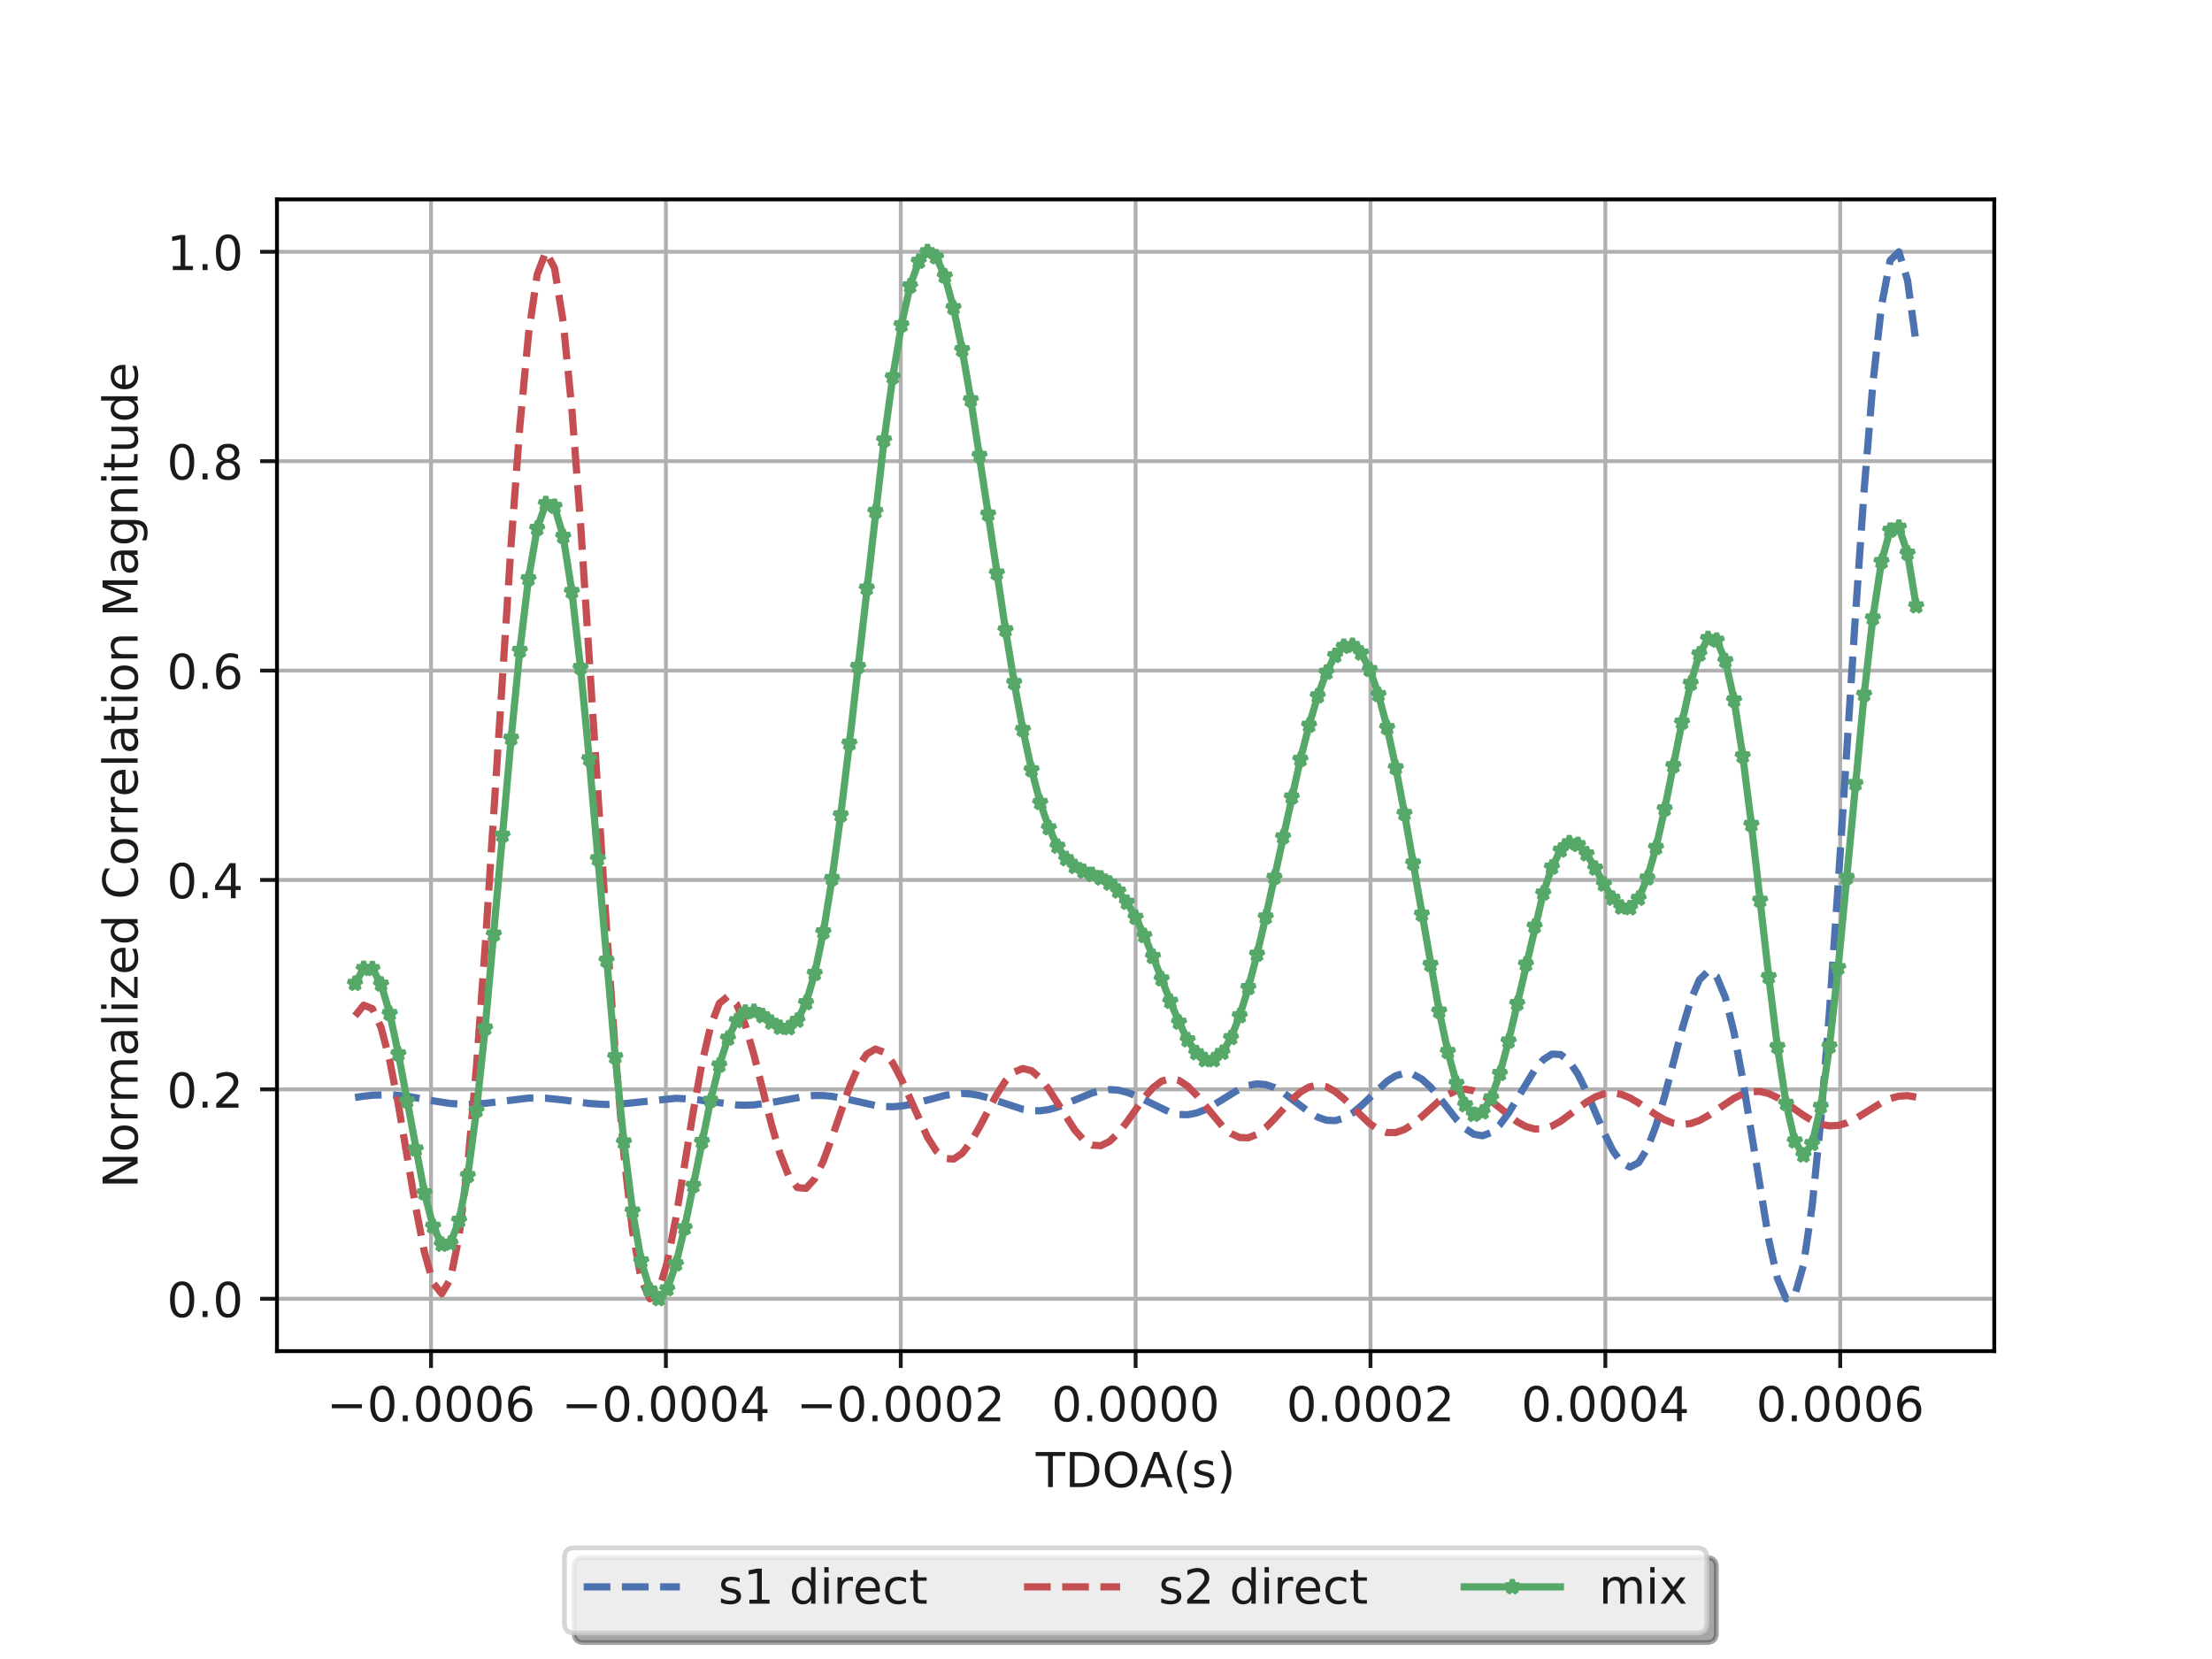 <?xml version="1.0" encoding="utf-8" standalone="no"?>
<!DOCTYPE svg PUBLIC "-//W3C//DTD SVG 1.1//EN"
  "http://www.w3.org/Graphics/SVG/1.1/DTD/svg11.dtd">
<!-- Created with matplotlib (http://matplotlib.org/) -->
<svg height="345pt" version="1.1" viewBox="0 0 460 345" width="460pt" xmlns="http://www.w3.org/2000/svg" xmlns:xlink="http://www.w3.org/1999/xlink">
 <defs>
  <style type="text/css">
*{stroke-linecap:butt;stroke-linejoin:round;}
  </style>
 </defs>
 <g id="figure_1">
  <g id="patch_1">
   <path d="M 0 345.6 
L 460.8 345.6 
L 460.8 0 
L 0 0 
z
" style="fill:#ffffff;"/>
  </g>
  <g id="axes_1">
   <g id="patch_2">
    <path d="M 57.6 280.973 
L 414.72 280.973 
L 414.72 41.472 
L 57.6 41.472 
z
" style="fill:#ffffff;"/>
   </g>
   <g id="matplotlib.axis_1">
    <g id="xtick_1">
     <g id="line2d_1">
      <path clip-path="url(#p71b203e629)" d="M 89.634 280.973 
L 89.634 41.472 
" style="fill:none;stroke:#b0b0b0;stroke-linecap:square;stroke-width:0.8;"/>
     </g>
     <g id="line2d_2">
      <defs>
       <path d="M 0 0 
L 0 3.5 
" id="m9744e42f35" style="stroke:#1a1a1a;stroke-width:0.8;"/>
      </defs>
      <g>
       <use style="fill:#1a1a1a;stroke:#1a1a1a;stroke-width:0.8;" x="89.634" xlink:href="#m9744e42f35" y="280.973"/>
      </g>
     </g>
     <g id="text_1">
      <!-- −0.0006 -->
      <defs>
       <path d="M 10.594 35.5 
L 73.188 35.5 
L 73.188 27.203 
L 10.594 27.203 
z
" id="DejaVuSans-2212"/>
       <path d="M 31.781 66.406 
Q 24.172 66.406 20.328 58.906 
Q 16.5 51.422 16.5 36.375 
Q 16.5 21.391 20.328 13.891 
Q 24.172 6.391 31.781 6.391 
Q 39.453 6.391 43.281 13.891 
Q 47.125 21.391 47.125 36.375 
Q 47.125 51.422 43.281 58.906 
Q 39.453 66.406 31.781 66.406 
z
M 31.781 74.219 
Q 44.047 74.219 50.516 64.516 
Q 56.984 54.828 56.984 36.375 
Q 56.984 17.969 50.516 8.266 
Q 44.047 -1.422 31.781 -1.422 
Q 19.531 -1.422 13.062 8.266 
Q 6.594 17.969 6.594 36.375 
Q 6.594 54.828 13.062 64.516 
Q 19.531 74.219 31.781 74.219 
z
" id="DejaVuSans-30"/>
       <path d="M 10.688 12.406 
L 21 12.406 
L 21 0 
L 10.688 0 
z
" id="DejaVuSans-2e"/>
       <path d="M 33.016 40.375 
Q 26.375 40.375 22.484 35.828 
Q 18.609 31.297 18.609 23.391 
Q 18.609 15.531 22.484 10.953 
Q 26.375 6.391 33.016 6.391 
Q 39.656 6.391 43.531 10.953 
Q 47.406 15.531 47.406 23.391 
Q 47.406 31.297 43.531 35.828 
Q 39.656 40.375 33.016 40.375 
z
M 52.594 71.297 
L 52.594 62.312 
Q 48.875 64.062 45.094 64.984 
Q 41.312 65.922 37.594 65.922 
Q 27.828 65.922 22.672 59.328 
Q 17.531 52.734 16.797 39.406 
Q 19.672 43.656 24.016 45.922 
Q 28.375 48.188 33.594 48.188 
Q 44.578 48.188 50.953 41.516 
Q 57.328 34.859 57.328 23.391 
Q 57.328 12.156 50.688 5.359 
Q 44.047 -1.422 33.016 -1.422 
Q 20.359 -1.422 13.672 8.266 
Q 6.984 17.969 6.984 36.375 
Q 6.984 53.656 15.188 63.938 
Q 23.391 74.219 37.203 74.219 
Q 40.922 74.219 44.703 73.484 
Q 48.484 72.75 52.594 71.297 
z
" id="DejaVuSans-36"/>
      </defs>
      <g style="fill:#1a1a1a;" transform="translate(67.949 295.571)scale(0.1 -0.1)">
       <use xlink:href="#DejaVuSans-2212"/>
       <use x="83.789" xlink:href="#DejaVuSans-30"/>
       <use x="147.412" xlink:href="#DejaVuSans-2e"/>
       <use x="179.199" xlink:href="#DejaVuSans-30"/>
       <use x="242.822" xlink:href="#DejaVuSans-30"/>
       <use x="306.445" xlink:href="#DejaVuSans-30"/>
       <use x="370.068" xlink:href="#DejaVuSans-36"/>
      </g>
     </g>
    </g>
    <g id="xtick_2">
     <g id="line2d_3">
      <path clip-path="url(#p71b203e629)" d="M 138.476 280.973 
L 138.476 41.472 
" style="fill:none;stroke:#b0b0b0;stroke-linecap:square;stroke-width:0.8;"/>
     </g>
     <g id="line2d_4">
      <g>
       <use style="fill:#1a1a1a;stroke:#1a1a1a;stroke-width:0.8;" x="138.476" xlink:href="#m9744e42f35" y="280.973"/>
      </g>
     </g>
     <g id="text_2">
      <!-- −0.0004 -->
      <defs>
       <path d="M 37.797 64.312 
L 12.891 25.391 
L 37.797 25.391 
z
M 35.203 72.906 
L 47.609 72.906 
L 47.609 25.391 
L 58.016 25.391 
L 58.016 17.188 
L 47.609 17.188 
L 47.609 0 
L 37.797 0 
L 37.797 17.188 
L 4.891 17.188 
L 4.891 26.703 
z
" id="DejaVuSans-34"/>
      </defs>
      <g style="fill:#1a1a1a;" transform="translate(116.791 295.571)scale(0.1 -0.1)">
       <use xlink:href="#DejaVuSans-2212"/>
       <use x="83.789" xlink:href="#DejaVuSans-30"/>
       <use x="147.412" xlink:href="#DejaVuSans-2e"/>
       <use x="179.199" xlink:href="#DejaVuSans-30"/>
       <use x="242.822" xlink:href="#DejaVuSans-30"/>
       <use x="306.445" xlink:href="#DejaVuSans-30"/>
       <use x="370.068" xlink:href="#DejaVuSans-34"/>
      </g>
     </g>
    </g>
    <g id="xtick_3">
     <g id="line2d_5">
      <path clip-path="url(#p71b203e629)" d="M 187.318 280.973 
L 187.318 41.472 
" style="fill:none;stroke:#b0b0b0;stroke-linecap:square;stroke-width:0.8;"/>
     </g>
     <g id="line2d_6">
      <g>
       <use style="fill:#1a1a1a;stroke:#1a1a1a;stroke-width:0.8;" x="187.318" xlink:href="#m9744e42f35" y="280.973"/>
      </g>
     </g>
     <g id="text_3">
      <!-- −0.0002 -->
      <defs>
       <path d="M 19.188 8.297 
L 53.609 8.297 
L 53.609 0 
L 7.328 0 
L 7.328 8.297 
Q 12.938 14.109 22.625 23.891 
Q 32.328 33.688 34.812 36.531 
Q 39.547 41.844 41.422 45.531 
Q 43.312 49.219 43.312 52.781 
Q 43.312 58.594 39.234 62.25 
Q 35.156 65.922 28.609 65.922 
Q 23.969 65.922 18.812 64.312 
Q 13.672 62.703 7.812 59.422 
L 7.812 69.391 
Q 13.766 71.781 18.938 73 
Q 24.125 74.219 28.422 74.219 
Q 39.75 74.219 46.484 68.547 
Q 53.219 62.891 53.219 53.422 
Q 53.219 48.922 51.531 44.891 
Q 49.859 40.875 45.406 35.406 
Q 44.188 33.984 37.641 27.219 
Q 31.109 20.453 19.188 8.297 
z
" id="DejaVuSans-32"/>
      </defs>
      <g style="fill:#1a1a1a;" transform="translate(165.633 295.571)scale(0.1 -0.1)">
       <use xlink:href="#DejaVuSans-2212"/>
       <use x="83.789" xlink:href="#DejaVuSans-30"/>
       <use x="147.412" xlink:href="#DejaVuSans-2e"/>
       <use x="179.199" xlink:href="#DejaVuSans-30"/>
       <use x="242.822" xlink:href="#DejaVuSans-30"/>
       <use x="306.445" xlink:href="#DejaVuSans-30"/>
       <use x="370.068" xlink:href="#DejaVuSans-32"/>
      </g>
     </g>
    </g>
    <g id="xtick_4">
     <g id="line2d_7">
      <path clip-path="url(#p71b203e629)" d="M 236.16 280.973 
L 236.16 41.472 
" style="fill:none;stroke:#b0b0b0;stroke-linecap:square;stroke-width:0.8;"/>
     </g>
     <g id="line2d_8">
      <g>
       <use style="fill:#1a1a1a;stroke:#1a1a1a;stroke-width:0.8;" x="236.16" xlink:href="#m9744e42f35" y="280.973"/>
      </g>
     </g>
     <g id="text_4">
      <!-- 0.0000 -->
      <g style="fill:#1a1a1a;" transform="translate(218.665 295.571)scale(0.1 -0.1)">
       <use xlink:href="#DejaVuSans-30"/>
       <use x="63.623" xlink:href="#DejaVuSans-2e"/>
       <use x="95.41" xlink:href="#DejaVuSans-30"/>
       <use x="159.033" xlink:href="#DejaVuSans-30"/>
       <use x="222.656" xlink:href="#DejaVuSans-30"/>
       <use x="286.279" xlink:href="#DejaVuSans-30"/>
      </g>
     </g>
    </g>
    <g id="xtick_5">
     <g id="line2d_9">
      <path clip-path="url(#p71b203e629)" d="M 285.002 280.973 
L 285.002 41.472 
" style="fill:none;stroke:#b0b0b0;stroke-linecap:square;stroke-width:0.8;"/>
     </g>
     <g id="line2d_10">
      <g>
       <use style="fill:#1a1a1a;stroke:#1a1a1a;stroke-width:0.8;" x="285.002" xlink:href="#m9744e42f35" y="280.973"/>
      </g>
     </g>
     <g id="text_5">
      <!-- 0.0002 -->
      <g style="fill:#1a1a1a;" transform="translate(267.507 295.571)scale(0.1 -0.1)">
       <use xlink:href="#DejaVuSans-30"/>
       <use x="63.623" xlink:href="#DejaVuSans-2e"/>
       <use x="95.41" xlink:href="#DejaVuSans-30"/>
       <use x="159.033" xlink:href="#DejaVuSans-30"/>
       <use x="222.656" xlink:href="#DejaVuSans-30"/>
       <use x="286.279" xlink:href="#DejaVuSans-32"/>
      </g>
     </g>
    </g>
    <g id="xtick_6">
     <g id="line2d_11">
      <path clip-path="url(#p71b203e629)" d="M 333.844 280.973 
L 333.844 41.472 
" style="fill:none;stroke:#b0b0b0;stroke-linecap:square;stroke-width:0.8;"/>
     </g>
     <g id="line2d_12">
      <g>
       <use style="fill:#1a1a1a;stroke:#1a1a1a;stroke-width:0.8;" x="333.844" xlink:href="#m9744e42f35" y="280.973"/>
      </g>
     </g>
     <g id="text_6">
      <!-- 0.0004 -->
      <g style="fill:#1a1a1a;" transform="translate(316.348 295.571)scale(0.1 -0.1)">
       <use xlink:href="#DejaVuSans-30"/>
       <use x="63.623" xlink:href="#DejaVuSans-2e"/>
       <use x="95.41" xlink:href="#DejaVuSans-30"/>
       <use x="159.033" xlink:href="#DejaVuSans-30"/>
       <use x="222.656" xlink:href="#DejaVuSans-30"/>
       <use x="286.279" xlink:href="#DejaVuSans-34"/>
      </g>
     </g>
    </g>
    <g id="xtick_7">
     <g id="line2d_13">
      <path clip-path="url(#p71b203e629)" d="M 382.686 280.973 
L 382.686 41.472 
" style="fill:none;stroke:#b0b0b0;stroke-linecap:square;stroke-width:0.8;"/>
     </g>
     <g id="line2d_14">
      <g>
       <use style="fill:#1a1a1a;stroke:#1a1a1a;stroke-width:0.8;" x="382.686" xlink:href="#m9744e42f35" y="280.973"/>
      </g>
     </g>
     <g id="text_7">
      <!-- 0.0006 -->
      <g style="fill:#1a1a1a;" transform="translate(365.19 295.571)scale(0.1 -0.1)">
       <use xlink:href="#DejaVuSans-30"/>
       <use x="63.623" xlink:href="#DejaVuSans-2e"/>
       <use x="95.41" xlink:href="#DejaVuSans-30"/>
       <use x="159.033" xlink:href="#DejaVuSans-30"/>
       <use x="222.656" xlink:href="#DejaVuSans-30"/>
       <use x="286.279" xlink:href="#DejaVuSans-36"/>
      </g>
     </g>
    </g>
    <g id="text_8">
     <!-- TDOA(s) -->
     <defs>
      <path d="M -0.297 72.906 
L 61.375 72.906 
L 61.375 64.594 
L 35.5 64.594 
L 35.5 0 
L 25.594 0 
L 25.594 64.594 
L -0.297 64.594 
z
" id="DejaVuSans-54"/>
      <path d="M 19.672 64.797 
L 19.672 8.109 
L 31.594 8.109 
Q 46.688 8.109 53.688 14.938 
Q 60.688 21.781 60.688 36.531 
Q 60.688 51.172 53.688 57.984 
Q 46.688 64.797 31.594 64.797 
z
M 9.812 72.906 
L 30.078 72.906 
Q 51.266 72.906 61.172 64.094 
Q 71.094 55.281 71.094 36.531 
Q 71.094 17.672 61.125 8.828 
Q 51.172 0 30.078 0 
L 9.812 0 
z
" id="DejaVuSans-44"/>
      <path d="M 39.406 66.219 
Q 28.656 66.219 22.328 58.203 
Q 16.016 50.203 16.016 36.375 
Q 16.016 22.609 22.328 14.594 
Q 28.656 6.594 39.406 6.594 
Q 50.141 6.594 56.422 14.594 
Q 62.703 22.609 62.703 36.375 
Q 62.703 50.203 56.422 58.203 
Q 50.141 66.219 39.406 66.219 
z
M 39.406 74.219 
Q 54.734 74.219 63.906 63.938 
Q 73.094 53.656 73.094 36.375 
Q 73.094 19.141 63.906 8.859 
Q 54.734 -1.422 39.406 -1.422 
Q 24.031 -1.422 14.812 8.828 
Q 5.609 19.094 5.609 36.375 
Q 5.609 53.656 14.812 63.938 
Q 24.031 74.219 39.406 74.219 
z
" id="DejaVuSans-4f"/>
      <path d="M 34.188 63.188 
L 20.797 26.906 
L 47.609 26.906 
z
M 28.609 72.906 
L 39.797 72.906 
L 67.578 0 
L 57.328 0 
L 50.688 18.703 
L 17.828 18.703 
L 11.188 0 
L 0.781 0 
z
" id="DejaVuSans-41"/>
      <path d="M 31 75.875 
Q 24.469 64.656 21.281 53.656 
Q 18.109 42.672 18.109 31.391 
Q 18.109 20.125 21.312 9.062 
Q 24.516 -2 31 -13.188 
L 23.188 -13.188 
Q 15.875 -1.703 12.234 9.375 
Q 8.594 20.453 8.594 31.391 
Q 8.594 42.281 12.203 53.312 
Q 15.828 64.359 23.188 75.875 
z
" id="DejaVuSans-28"/>
      <path d="M 44.281 53.078 
L 44.281 44.578 
Q 40.484 46.531 36.375 47.5 
Q 32.281 48.484 27.875 48.484 
Q 21.188 48.484 17.844 46.438 
Q 14.5 44.391 14.5 40.281 
Q 14.5 37.156 16.891 35.375 
Q 19.281 33.594 26.516 31.984 
L 29.594 31.297 
Q 39.156 29.25 43.188 25.516 
Q 47.219 21.781 47.219 15.094 
Q 47.219 7.469 41.188 3.016 
Q 35.156 -1.422 24.609 -1.422 
Q 20.219 -1.422 15.453 -0.562 
Q 10.688 0.297 5.422 2 
L 5.422 11.281 
Q 10.406 8.688 15.234 7.391 
Q 20.062 6.109 24.812 6.109 
Q 31.156 6.109 34.562 8.281 
Q 37.984 10.453 37.984 14.406 
Q 37.984 18.062 35.516 20.016 
Q 33.062 21.969 24.703 23.781 
L 21.578 24.516 
Q 13.234 26.266 9.516 29.906 
Q 5.812 33.547 5.812 39.891 
Q 5.812 47.609 11.281 51.797 
Q 16.75 56 26.812 56 
Q 31.781 56 36.172 55.266 
Q 40.578 54.547 44.281 53.078 
z
" id="DejaVuSans-73"/>
      <path d="M 8.016 75.875 
L 15.828 75.875 
Q 23.141 64.359 26.781 53.312 
Q 30.422 42.281 30.422 31.391 
Q 30.422 20.453 26.781 9.375 
Q 23.141 -1.703 15.828 -13.188 
L 8.016 -13.188 
Q 14.5 -2 17.703 9.062 
Q 20.906 20.125 20.906 31.391 
Q 20.906 42.672 17.703 53.656 
Q 14.5 64.656 8.016 75.875 
z
" id="DejaVuSans-29"/>
     </defs>
     <g style="fill:#1a1a1a;" transform="translate(215.394 309.249)scale(0.1 -0.1)">
      <use xlink:href="#DejaVuSans-54"/>
      <use x="61.084" xlink:href="#DejaVuSans-44"/>
      <use x="138.086" xlink:href="#DejaVuSans-4f"/>
      <use x="216.781" xlink:href="#DejaVuSans-41"/>
      <use x="285.189" xlink:href="#DejaVuSans-28"/>
      <use x="324.203" xlink:href="#DejaVuSans-73"/>
      <use x="376.303" xlink:href="#DejaVuSans-29"/>
     </g>
    </g>
   </g>
   <g id="matplotlib.axis_2">
    <g id="ytick_1">
     <g id="line2d_15">
      <path clip-path="url(#p71b203e629)" d="M 57.6 270.086 
L 414.72 270.086 
" style="fill:none;stroke:#b0b0b0;stroke-linecap:square;stroke-width:0.8;"/>
     </g>
     <g id="line2d_16">
      <defs>
       <path d="M 0 0 
L -3.5 0 
" id="meced7eb6f9" style="stroke:#1a1a1a;stroke-width:0.8;"/>
      </defs>
      <g>
       <use style="fill:#1a1a1a;stroke:#1a1a1a;stroke-width:0.8;" x="57.6" xlink:href="#meced7eb6f9" y="270.086"/>
      </g>
     </g>
     <g id="text_9">
      <!-- 0.0 -->
      <g style="fill:#1a1a1a;" transform="translate(34.697 273.886)scale(0.1 -0.1)">
       <use xlink:href="#DejaVuSans-30"/>
       <use x="63.623" xlink:href="#DejaVuSans-2e"/>
       <use x="95.41" xlink:href="#DejaVuSans-30"/>
      </g>
     </g>
    </g>
    <g id="ytick_2">
     <g id="line2d_17">
      <path clip-path="url(#p71b203e629)" d="M 57.6 226.541 
L 414.72 226.541 
" style="fill:none;stroke:#b0b0b0;stroke-linecap:square;stroke-width:0.8;"/>
     </g>
     <g id="line2d_18">
      <g>
       <use style="fill:#1a1a1a;stroke:#1a1a1a;stroke-width:0.8;" x="57.6" xlink:href="#meced7eb6f9" y="226.541"/>
      </g>
     </g>
     <g id="text_10">
      <!-- 0.2 -->
      <g style="fill:#1a1a1a;" transform="translate(34.697 230.34)scale(0.1 -0.1)">
       <use xlink:href="#DejaVuSans-30"/>
       <use x="63.623" xlink:href="#DejaVuSans-2e"/>
       <use x="95.41" xlink:href="#DejaVuSans-32"/>
      </g>
     </g>
    </g>
    <g id="ytick_3">
     <g id="line2d_19">
      <path clip-path="url(#p71b203e629)" d="M 57.6 182.995 
L 414.72 182.995 
" style="fill:none;stroke:#b0b0b0;stroke-linecap:square;stroke-width:0.8;"/>
     </g>
     <g id="line2d_20">
      <g>
       <use style="fill:#1a1a1a;stroke:#1a1a1a;stroke-width:0.8;" x="57.6" xlink:href="#meced7eb6f9" y="182.995"/>
      </g>
     </g>
     <g id="text_11">
      <!-- 0.4 -->
      <g style="fill:#1a1a1a;" transform="translate(34.697 186.794)scale(0.1 -0.1)">
       <use xlink:href="#DejaVuSans-30"/>
       <use x="63.623" xlink:href="#DejaVuSans-2e"/>
       <use x="95.41" xlink:href="#DejaVuSans-34"/>
      </g>
     </g>
    </g>
    <g id="ytick_4">
     <g id="line2d_21">
      <path clip-path="url(#p71b203e629)" d="M 57.6 139.45 
L 414.72 139.45 
" style="fill:none;stroke:#b0b0b0;stroke-linecap:square;stroke-width:0.8;"/>
     </g>
     <g id="line2d_22">
      <g>
       <use style="fill:#1a1a1a;stroke:#1a1a1a;stroke-width:0.8;" x="57.6" xlink:href="#meced7eb6f9" y="139.45"/>
      </g>
     </g>
     <g id="text_12">
      <!-- 0.6 -->
      <g style="fill:#1a1a1a;" transform="translate(34.697 143.249)scale(0.1 -0.1)">
       <use xlink:href="#DejaVuSans-30"/>
       <use x="63.623" xlink:href="#DejaVuSans-2e"/>
       <use x="95.41" xlink:href="#DejaVuSans-36"/>
      </g>
     </g>
    </g>
    <g id="ytick_5">
     <g id="line2d_23">
      <path clip-path="url(#p71b203e629)" d="M 57.6 95.904 
L 414.72 95.904 
" style="fill:none;stroke:#b0b0b0;stroke-linecap:square;stroke-width:0.8;"/>
     </g>
     <g id="line2d_24">
      <g>
       <use style="fill:#1a1a1a;stroke:#1a1a1a;stroke-width:0.8;" x="57.6" xlink:href="#meced7eb6f9" y="95.904"/>
      </g>
     </g>
     <g id="text_13">
      <!-- 0.8 -->
      <defs>
       <path d="M 31.781 34.625 
Q 24.75 34.625 20.719 30.859 
Q 16.703 27.094 16.703 20.516 
Q 16.703 13.922 20.719 10.156 
Q 24.75 6.391 31.781 6.391 
Q 38.812 6.391 42.859 10.172 
Q 46.922 13.969 46.922 20.516 
Q 46.922 27.094 42.891 30.859 
Q 38.875 34.625 31.781 34.625 
z
M 21.922 38.812 
Q 15.578 40.375 12.031 44.719 
Q 8.5 49.078 8.5 55.328 
Q 8.5 64.062 14.719 69.141 
Q 20.953 74.219 31.781 74.219 
Q 42.672 74.219 48.875 69.141 
Q 55.078 64.062 55.078 55.328 
Q 55.078 49.078 51.531 44.719 
Q 48 40.375 41.703 38.812 
Q 48.828 37.156 52.797 32.312 
Q 56.781 27.484 56.781 20.516 
Q 56.781 9.906 50.312 4.234 
Q 43.844 -1.422 31.781 -1.422 
Q 19.734 -1.422 13.25 4.234 
Q 6.781 9.906 6.781 20.516 
Q 6.781 27.484 10.781 32.312 
Q 14.797 37.156 21.922 38.812 
z
M 18.312 54.391 
Q 18.312 48.734 21.844 45.562 
Q 25.391 42.391 31.781 42.391 
Q 38.141 42.391 41.719 45.562 
Q 45.312 48.734 45.312 54.391 
Q 45.312 60.062 41.719 63.234 
Q 38.141 66.406 31.781 66.406 
Q 25.391 66.406 21.844 63.234 
Q 18.312 60.062 18.312 54.391 
z
" id="DejaVuSans-38"/>
      </defs>
      <g style="fill:#1a1a1a;" transform="translate(34.697 99.703)scale(0.1 -0.1)">
       <use xlink:href="#DejaVuSans-30"/>
       <use x="63.623" xlink:href="#DejaVuSans-2e"/>
       <use x="95.41" xlink:href="#DejaVuSans-38"/>
      </g>
     </g>
    </g>
    <g id="ytick_6">
     <g id="line2d_25">
      <path clip-path="url(#p71b203e629)" d="M 57.6 52.358 
L 414.72 52.358 
" style="fill:none;stroke:#b0b0b0;stroke-linecap:square;stroke-width:0.8;"/>
     </g>
     <g id="line2d_26">
      <g>
       <use style="fill:#1a1a1a;stroke:#1a1a1a;stroke-width:0.8;" x="57.6" xlink:href="#meced7eb6f9" y="52.358"/>
      </g>
     </g>
     <g id="text_14">
      <!-- 1.0 -->
      <defs>
       <path d="M 12.406 8.297 
L 28.516 8.297 
L 28.516 63.922 
L 10.984 60.406 
L 10.984 69.391 
L 28.422 72.906 
L 38.281 72.906 
L 38.281 8.297 
L 54.391 8.297 
L 54.391 0 
L 12.406 0 
z
" id="DejaVuSans-31"/>
      </defs>
      <g style="fill:#1a1a1a;" transform="translate(34.697 56.158)scale(0.1 -0.1)">
       <use xlink:href="#DejaVuSans-31"/>
       <use x="63.623" xlink:href="#DejaVuSans-2e"/>
       <use x="95.41" xlink:href="#DejaVuSans-30"/>
      </g>
     </g>
    </g>
    <g id="text_15">
     <!-- Normalized Correlation Magnitude -->
     <defs>
      <path d="M 9.812 72.906 
L 23.094 72.906 
L 55.422 11.922 
L 55.422 72.906 
L 64.984 72.906 
L 64.984 0 
L 51.703 0 
L 19.391 60.984 
L 19.391 0 
L 9.812 0 
z
" id="DejaVuSans-4e"/>
      <path d="M 30.609 48.391 
Q 23.391 48.391 19.188 42.75 
Q 14.984 37.109 14.984 27.297 
Q 14.984 17.484 19.156 11.844 
Q 23.344 6.203 30.609 6.203 
Q 37.797 6.203 41.984 11.859 
Q 46.188 17.531 46.188 27.297 
Q 46.188 37.016 41.984 42.703 
Q 37.797 48.391 30.609 48.391 
z
M 30.609 56 
Q 42.328 56 49.016 48.375 
Q 55.719 40.766 55.719 27.297 
Q 55.719 13.875 49.016 6.219 
Q 42.328 -1.422 30.609 -1.422 
Q 18.844 -1.422 12.172 6.219 
Q 5.516 13.875 5.516 27.297 
Q 5.516 40.766 12.172 48.375 
Q 18.844 56 30.609 56 
z
" id="DejaVuSans-6f"/>
      <path d="M 41.109 46.297 
Q 39.594 47.172 37.812 47.578 
Q 36.031 48 33.891 48 
Q 26.266 48 22.188 43.047 
Q 18.109 38.094 18.109 28.812 
L 18.109 0 
L 9.078 0 
L 9.078 54.688 
L 18.109 54.688 
L 18.109 46.188 
Q 20.953 51.172 25.484 53.578 
Q 30.031 56 36.531 56 
Q 37.453 56 38.578 55.875 
Q 39.703 55.766 41.062 55.516 
z
" id="DejaVuSans-72"/>
      <path d="M 52 44.188 
Q 55.375 50.25 60.062 53.125 
Q 64.75 56 71.094 56 
Q 79.641 56 84.281 50.016 
Q 88.922 44.047 88.922 33.016 
L 88.922 0 
L 79.891 0 
L 79.891 32.719 
Q 79.891 40.578 77.094 44.375 
Q 74.312 48.188 68.609 48.188 
Q 61.625 48.188 57.562 43.547 
Q 53.516 38.922 53.516 30.906 
L 53.516 0 
L 44.484 0 
L 44.484 32.719 
Q 44.484 40.625 41.703 44.406 
Q 38.922 48.188 33.109 48.188 
Q 26.219 48.188 22.156 43.531 
Q 18.109 38.875 18.109 30.906 
L 18.109 0 
L 9.078 0 
L 9.078 54.688 
L 18.109 54.688 
L 18.109 46.188 
Q 21.188 51.219 25.484 53.609 
Q 29.781 56 35.688 56 
Q 41.656 56 45.828 52.969 
Q 50 49.953 52 44.188 
z
" id="DejaVuSans-6d"/>
      <path d="M 34.281 27.484 
Q 23.391 27.484 19.188 25 
Q 14.984 22.516 14.984 16.5 
Q 14.984 11.719 18.141 8.906 
Q 21.297 6.109 26.703 6.109 
Q 34.188 6.109 38.703 11.406 
Q 43.219 16.703 43.219 25.484 
L 43.219 27.484 
z
M 52.203 31.203 
L 52.203 0 
L 43.219 0 
L 43.219 8.297 
Q 40.141 3.328 35.547 0.953 
Q 30.953 -1.422 24.312 -1.422 
Q 15.922 -1.422 10.953 3.297 
Q 6 8.016 6 15.922 
Q 6 25.141 12.172 29.828 
Q 18.359 34.516 30.609 34.516 
L 43.219 34.516 
L 43.219 35.406 
Q 43.219 41.609 39.141 45 
Q 35.062 48.391 27.688 48.391 
Q 23 48.391 18.547 47.266 
Q 14.109 46.141 10.016 43.891 
L 10.016 52.203 
Q 14.938 54.109 19.578 55.047 
Q 24.219 56 28.609 56 
Q 40.484 56 46.344 49.844 
Q 52.203 43.703 52.203 31.203 
z
" id="DejaVuSans-61"/>
      <path d="M 9.422 75.984 
L 18.406 75.984 
L 18.406 0 
L 9.422 0 
z
" id="DejaVuSans-6c"/>
      <path d="M 9.422 54.688 
L 18.406 54.688 
L 18.406 0 
L 9.422 0 
z
M 9.422 75.984 
L 18.406 75.984 
L 18.406 64.594 
L 9.422 64.594 
z
" id="DejaVuSans-69"/>
      <path d="M 5.516 54.688 
L 48.188 54.688 
L 48.188 46.484 
L 14.406 7.172 
L 48.188 7.172 
L 48.188 0 
L 4.297 0 
L 4.297 8.203 
L 38.094 47.516 
L 5.516 47.516 
z
" id="DejaVuSans-7a"/>
      <path d="M 56.203 29.594 
L 56.203 25.203 
L 14.891 25.203 
Q 15.484 15.922 20.484 11.062 
Q 25.484 6.203 34.422 6.203 
Q 39.594 6.203 44.453 7.469 
Q 49.312 8.734 54.109 11.281 
L 54.109 2.781 
Q 49.266 0.734 44.188 -0.344 
Q 39.109 -1.422 33.891 -1.422 
Q 20.797 -1.422 13.156 6.188 
Q 5.516 13.812 5.516 26.812 
Q 5.516 40.234 12.766 48.109 
Q 20.016 56 32.328 56 
Q 43.359 56 49.781 48.891 
Q 56.203 41.797 56.203 29.594 
z
M 47.219 32.234 
Q 47.125 39.594 43.094 43.984 
Q 39.062 48.391 32.422 48.391 
Q 24.906 48.391 20.391 44.141 
Q 15.875 39.891 15.188 32.172 
z
" id="DejaVuSans-65"/>
      <path d="M 45.406 46.391 
L 45.406 75.984 
L 54.391 75.984 
L 54.391 0 
L 45.406 0 
L 45.406 8.203 
Q 42.578 3.328 38.25 0.953 
Q 33.938 -1.422 27.875 -1.422 
Q 17.969 -1.422 11.734 6.484 
Q 5.516 14.406 5.516 27.297 
Q 5.516 40.188 11.734 48.094 
Q 17.969 56 27.875 56 
Q 33.938 56 38.25 53.625 
Q 42.578 51.266 45.406 46.391 
z
M 14.797 27.297 
Q 14.797 17.391 18.875 11.75 
Q 22.953 6.109 30.078 6.109 
Q 37.203 6.109 41.297 11.75 
Q 45.406 17.391 45.406 27.297 
Q 45.406 37.203 41.297 42.844 
Q 37.203 48.484 30.078 48.484 
Q 22.953 48.484 18.875 42.844 
Q 14.797 37.203 14.797 27.297 
z
" id="DejaVuSans-64"/>
      <path id="DejaVuSans-20"/>
      <path d="M 64.406 67.281 
L 64.406 56.891 
Q 59.422 61.531 53.781 63.812 
Q 48.141 66.109 41.797 66.109 
Q 29.297 66.109 22.656 58.469 
Q 16.016 50.828 16.016 36.375 
Q 16.016 21.969 22.656 14.328 
Q 29.297 6.688 41.797 6.688 
Q 48.141 6.688 53.781 8.984 
Q 59.422 11.281 64.406 15.922 
L 64.406 5.609 
Q 59.234 2.094 53.438 0.328 
Q 47.656 -1.422 41.219 -1.422 
Q 24.656 -1.422 15.125 8.703 
Q 5.609 18.844 5.609 36.375 
Q 5.609 53.953 15.125 64.078 
Q 24.656 74.219 41.219 74.219 
Q 47.75 74.219 53.531 72.484 
Q 59.328 70.75 64.406 67.281 
z
" id="DejaVuSans-43"/>
      <path d="M 18.312 70.219 
L 18.312 54.688 
L 36.812 54.688 
L 36.812 47.703 
L 18.312 47.703 
L 18.312 18.016 
Q 18.312 11.328 20.141 9.422 
Q 21.969 7.516 27.594 7.516 
L 36.812 7.516 
L 36.812 0 
L 27.594 0 
Q 17.188 0 13.234 3.875 
Q 9.281 7.766 9.281 18.016 
L 9.281 47.703 
L 2.688 47.703 
L 2.688 54.688 
L 9.281 54.688 
L 9.281 70.219 
z
" id="DejaVuSans-74"/>
      <path d="M 54.891 33.016 
L 54.891 0 
L 45.906 0 
L 45.906 32.719 
Q 45.906 40.484 42.875 44.328 
Q 39.844 48.188 33.797 48.188 
Q 26.516 48.188 22.312 43.547 
Q 18.109 38.922 18.109 30.906 
L 18.109 0 
L 9.078 0 
L 9.078 54.688 
L 18.109 54.688 
L 18.109 46.188 
Q 21.344 51.125 25.703 53.562 
Q 30.078 56 35.797 56 
Q 45.219 56 50.047 50.172 
Q 54.891 44.344 54.891 33.016 
z
" id="DejaVuSans-6e"/>
      <path d="M 9.812 72.906 
L 24.516 72.906 
L 43.109 23.297 
L 61.812 72.906 
L 76.516 72.906 
L 76.516 0 
L 66.891 0 
L 66.891 64.016 
L 48.094 14.016 
L 38.188 14.016 
L 19.391 64.016 
L 19.391 0 
L 9.812 0 
z
" id="DejaVuSans-4d"/>
      <path d="M 45.406 27.984 
Q 45.406 37.75 41.375 43.109 
Q 37.359 48.484 30.078 48.484 
Q 22.859 48.484 18.828 43.109 
Q 14.797 37.75 14.797 27.984 
Q 14.797 18.266 18.828 12.891 
Q 22.859 7.516 30.078 7.516 
Q 37.359 7.516 41.375 12.891 
Q 45.406 18.266 45.406 27.984 
z
M 54.391 6.781 
Q 54.391 -7.172 48.188 -13.984 
Q 42 -20.797 29.203 -20.797 
Q 24.469 -20.797 20.266 -20.094 
Q 16.062 -19.391 12.109 -17.922 
L 12.109 -9.188 
Q 16.062 -11.328 19.922 -12.344 
Q 23.781 -13.375 27.781 -13.375 
Q 36.625 -13.375 41.016 -8.766 
Q 45.406 -4.156 45.406 5.172 
L 45.406 9.625 
Q 42.625 4.781 38.281 2.391 
Q 33.938 0 27.875 0 
Q 17.828 0 11.672 7.656 
Q 5.516 15.328 5.516 27.984 
Q 5.516 40.672 11.672 48.328 
Q 17.828 56 27.875 56 
Q 33.938 56 38.281 53.609 
Q 42.625 51.219 45.406 46.391 
L 45.406 54.688 
L 54.391 54.688 
z
" id="DejaVuSans-67"/>
      <path d="M 8.5 21.578 
L 8.5 54.688 
L 17.484 54.688 
L 17.484 21.922 
Q 17.484 14.156 20.5 10.266 
Q 23.531 6.391 29.594 6.391 
Q 36.859 6.391 41.078 11.031 
Q 45.312 15.672 45.312 23.688 
L 45.312 54.688 
L 54.297 54.688 
L 54.297 0 
L 45.312 0 
L 45.312 8.406 
Q 42.047 3.422 37.719 1 
Q 33.406 -1.422 27.688 -1.422 
Q 18.266 -1.422 13.375 4.438 
Q 8.5 10.297 8.5 21.578 
z
M 31.109 56 
z
" id="DejaVuSans-75"/>
     </defs>
     <g style="fill:#1a1a1a;" transform="translate(28.617 247.099)rotate(-90)scale(0.1 -0.1)">
      <use xlink:href="#DejaVuSans-4e"/>
      <use x="74.805" xlink:href="#DejaVuSans-6f"/>
      <use x="135.986" xlink:href="#DejaVuSans-72"/>
      <use x="177.084" xlink:href="#DejaVuSans-6d"/>
      <use x="274.496" xlink:href="#DejaVuSans-61"/>
      <use x="335.775" xlink:href="#DejaVuSans-6c"/>
      <use x="363.559" xlink:href="#DejaVuSans-69"/>
      <use x="391.342" xlink:href="#DejaVuSans-7a"/>
      <use x="443.832" xlink:href="#DejaVuSans-65"/>
      <use x="505.355" xlink:href="#DejaVuSans-64"/>
      <use x="568.832" xlink:href="#DejaVuSans-20"/>
      <use x="600.619" xlink:href="#DejaVuSans-43"/>
      <use x="670.443" xlink:href="#DejaVuSans-6f"/>
      <use x="731.625" xlink:href="#DejaVuSans-72"/>
      <use x="772.723" xlink:href="#DejaVuSans-72"/>
      <use x="813.805" xlink:href="#DejaVuSans-65"/>
      <use x="875.328" xlink:href="#DejaVuSans-6c"/>
      <use x="903.111" xlink:href="#DejaVuSans-61"/>
      <use x="964.391" xlink:href="#DejaVuSans-74"/>
      <use x="1003.6" xlink:href="#DejaVuSans-69"/>
      <use x="1031.383" xlink:href="#DejaVuSans-6f"/>
      <use x="1092.564" xlink:href="#DejaVuSans-6e"/>
      <use x="1155.943" xlink:href="#DejaVuSans-20"/>
      <use x="1187.73" xlink:href="#DejaVuSans-4d"/>
      <use x="1274.01" xlink:href="#DejaVuSans-61"/>
      <use x="1335.289" xlink:href="#DejaVuSans-67"/>
      <use x="1398.766" xlink:href="#DejaVuSans-6e"/>
      <use x="1462.145" xlink:href="#DejaVuSans-69"/>
      <use x="1489.928" xlink:href="#DejaVuSans-74"/>
      <use x="1529.137" xlink:href="#DejaVuSans-75"/>
      <use x="1592.516" xlink:href="#DejaVuSans-64"/>
      <use x="1655.992" xlink:href="#DejaVuSans-65"/>
     </g>
    </g>
   </g>
   <g id="line2d_27">
    <path clip-path="url(#p71b203e629)" d="M 73.833 228.228 
L 75.636 227.964 
L 77.44 227.762 
L 81.047 227.643 
L 84.655 227.957 
L 90.065 228.925 
L 93.673 229.483 
L 97.28 229.677 
L 100.887 229.449 
L 109.905 228.357 
L 113.513 228.373 
L 117.12 228.742 
L 122.531 229.479 
L 126.138 229.694 
L 129.745 229.525 
L 140.567 228.395 
L 144.175 228.592 
L 153.193 229.782 
L 154.996 229.836 
L 156.8 229.766 
L 160.407 229.28 
L 167.622 227.947 
L 169.425 227.813 
L 171.229 227.827 
L 173.033 227.992 
L 176.64 228.686 
L 182.051 229.888 
L 183.855 230.099 
L 185.658 230.145 
L 187.462 230.011 
L 189.265 229.71 
L 192.873 228.77 
L 196.48 227.817 
L 198.284 227.513 
L 200.087 227.397 
L 201.891 227.498 
L 203.695 227.813 
L 205.498 228.31 
L 212.713 230.692 
L 214.516 230.968 
L 216.32 230.99 
L 218.124 230.741 
L 219.927 230.243 
L 223.535 228.759 
L 227.142 227.272 
L 228.945 226.788 
L 230.749 226.585 
L 232.553 226.704 
L 234.356 227.142 
L 236.16 227.852 
L 243.375 231.338 
L 245.178 231.76 
L 246.982 231.813 
L 248.785 231.473 
L 250.589 230.768 
L 252.393 229.778 
L 257.804 226.439 
L 259.607 225.713 
L 261.411 225.394 
L 263.215 225.543 
L 265.018 226.161 
L 266.822 227.185 
L 270.429 229.911 
L 272.233 231.252 
L 274.036 232.323 
L 275.84 232.959 
L 277.644 233.046 
L 279.447 232.542 
L 281.251 231.482 
L 283.055 229.979 
L 288.465 224.839 
L 290.269 223.701 
L 292.073 223.193 
L 293.876 223.421 
L 295.68 224.403 
L 297.484 226.051 
L 299.287 228.182 
L 302.895 232.809 
L 304.698 234.684 
L 306.502 235.88 
L 308.305 236.191 
L 310.109 235.517 
L 311.913 233.884 
L 313.716 231.452 
L 319.127 222.541 
L 320.931 220.362 
L 322.735 219.2 
L 324.538 219.291 
L 326.342 220.721 
L 328.145 223.399 
L 329.949 227.058 
L 333.556 235.518 
L 335.36 239.2 
L 337.164 241.755 
L 338.967 242.715 
L 340.771 241.774 
L 342.575 238.846 
L 344.378 234.094 
L 346.182 227.93 
L 349.789 214.068 
L 351.593 208.042 
L 353.396 203.764 
L 355.2 201.961 
L 357.004 203.129 
L 358.807 207.453 
L 360.611 214.759 
L 362.415 224.49 
L 367.825 257.828 
L 369.629 265.865 
L 371.433 270.086 
L 373.236 269.396 
L 375.04 263.067 
L 376.844 250.839 
L 378.647 232.979 
L 380.451 210.283 
L 382.255 184.037 
L 385.862 127.85 
L 387.665 101.86 
L 389.469 79.875 
L 391.273 63.556 
L 393.076 54.147 
L 394.88 52.358 
L 396.684 58.298 
L 398.487 71.466 
L 398.487 71.466 
" style="fill:none;stroke:#4c72b0;stroke-dasharray:5.55,2.4;stroke-dashoffset:0;stroke-width:1.5;"/>
   </g>
   <g id="line2d_28">
    <path clip-path="url(#p71b203e629)" d="M 73.833 211.263 
L 75.636 209.032 
L 77.44 209.766 
L 79.244 213.667 
L 81.047 220.541 
L 82.851 229.777 
L 86.458 251.072 
L 88.262 260.379 
L 90.065 266.816 
L 91.869 269.036 
L 93.673 265.987 
L 95.476 257.054 
L 97.28 242.151 
L 99.084 221.768 
L 100.887 196.956 
L 106.298 113.031 
L 108.102 88.717 
L 109.905 69.559 
L 111.709 57.099 
L 113.513 52.358 
L 115.316 55.732 
L 117.12 66.954 
L 118.924 85.121 
L 120.727 108.779 
L 124.335 164.875 
L 126.138 193.079 
L 127.942 218.702 
L 129.745 240.101 
L 131.549 256.11 
L 133.353 266.114 
L 135.156 270.086 
L 136.96 268.549 
L 138.764 262.489 
L 140.567 253.226 
L 144.175 231.104 
L 145.978 221.12 
L 147.782 213.397 
L 149.585 208.649 
L 151.389 207.173 
L 153.193 208.848 
L 154.996 213.184 
L 156.8 219.412 
L 160.407 233.742 
L 162.211 239.958 
L 164.015 244.521 
L 165.818 246.966 
L 167.622 247.129 
L 169.425 245.145 
L 171.229 241.411 
L 173.033 236.522 
L 176.64 226.114 
L 178.444 221.961 
L 180.247 219.212 
L 182.051 218.15 
L 183.855 218.823 
L 185.658 221.051 
L 187.462 224.463 
L 192.873 236.493 
L 194.676 239.315 
L 196.48 240.884 
L 198.284 241.05 
L 200.087 239.851 
L 201.891 237.505 
L 203.695 234.371 
L 207.302 227.554 
L 209.105 224.783 
L 210.909 222.93 
L 212.713 222.206 
L 214.516 222.664 
L 216.32 224.201 
L 218.124 226.572 
L 223.535 235.038 
L 225.338 237.041 
L 227.142 238.151 
L 228.945 238.251 
L 230.749 237.358 
L 232.553 235.624 
L 234.356 233.307 
L 237.964 228.255 
L 239.767 226.201 
L 241.571 224.832 
L 243.375 224.311 
L 245.178 224.683 
L 246.982 225.873 
L 248.785 227.699 
L 254.196 234.196 
L 256 235.725 
L 257.804 236.56 
L 259.607 236.609 
L 261.411 235.885 
L 263.215 234.505 
L 265.018 232.673 
L 268.625 228.7 
L 270.429 227.097 
L 272.233 226.042 
L 274.036 225.664 
L 275.84 225.998 
L 277.644 226.983 
L 279.447 228.47 
L 284.858 233.688 
L 286.662 234.892 
L 288.465 235.526 
L 290.269 235.519 
L 292.073 234.883 
L 293.876 233.719 
L 295.68 232.195 
L 299.287 228.929 
L 301.091 227.629 
L 302.895 226.791 
L 304.698 226.518 
L 306.502 226.835 
L 308.305 227.687 
L 310.109 228.948 
L 315.52 233.294 
L 317.324 234.275 
L 319.127 234.773 
L 320.931 234.733 
L 322.735 234.171 
L 324.538 233.174 
L 328.145 230.488 
L 329.949 229.172 
L 331.753 228.113 
L 333.556 227.451 
L 335.36 227.266 
L 337.164 227.571 
L 338.967 228.313 
L 340.771 229.379 
L 344.378 231.832 
L 346.182 232.869 
L 347.985 233.574 
L 349.789 233.849 
L 351.593 233.655 
L 353.396 233.017 
L 355.2 232.023 
L 360.611 228.383 
L 362.415 227.503 
L 364.218 227.015 
L 366.022 226.985 
L 367.825 227.419 
L 369.629 228.259 
L 371.433 229.394 
L 375.04 231.94 
L 376.844 233.021 
L 378.647 233.783 
L 380.451 234.135 
L 382.255 234.039 
L 384.058 233.517 
L 385.862 232.648 
L 391.273 229.31 
L 393.076 228.46 
L 394.88 227.95 
L 396.684 227.845 
L 398.487 228.151 
L 398.487 228.151 
" style="fill:none;stroke:#c44e52;stroke-dasharray:5.55,2.4;stroke-dashoffset:0;stroke-width:1.5;"/>
   </g>
   <g id="line2d_29">
    <path clip-path="url(#p71b203e629)" d="M 73.833 204.51 
L 75.636 201.42 
L 77.44 201.45 
L 79.244 204.662 
L 81.047 210.771 
L 82.851 219.16 
L 88.262 248.06 
L 90.065 255.022 
L 91.869 258.787 
L 93.673 258.538 
L 95.476 253.793 
L 97.28 244.467 
L 99.084 230.892 
L 100.887 213.804 
L 104.495 173.698 
L 106.298 153.52 
L 108.102 135.269 
L 109.905 120.34 
L 111.709 109.893 
L 113.513 104.748 
L 115.316 105.315 
L 117.12 111.56 
L 118.924 123.014 
L 120.727 138.818 
L 122.531 157.801 
L 127.942 219.765 
L 129.745 237.481 
L 131.549 251.861 
L 133.353 262.23 
L 135.156 268.284 
L 136.96 270.086 
L 138.764 268.042 
L 140.567 262.833 
L 142.371 255.339 
L 147.782 228.827 
L 149.585 221.506 
L 151.389 215.919 
L 153.193 212.276 
L 154.996 210.522 
L 156.8 210.352 
L 158.604 211.261 
L 160.407 212.604 
L 162.211 213.667 
L 164.015 213.741 
L 165.818 212.196 
L 167.622 208.533 
L 169.425 202.436 
L 171.229 193.792 
L 173.033 182.704 
L 174.836 169.472 
L 176.64 154.573 
L 183.855 91.5 
L 185.658 78.384 
L 187.462 67.563 
L 189.265 59.461 
L 191.069 54.353 
L 192.873 52.358 
L 194.676 53.441 
L 196.48 57.419 
L 198.284 63.985 
L 200.087 72.725 
L 201.891 83.153 
L 205.498 106.914 
L 209.105 130.981 
L 210.909 141.947 
L 212.713 151.725 
L 214.516 160.082 
L 216.32 166.898 
L 218.124 172.17 
L 219.927 176.001 
L 221.731 178.59 
L 223.535 180.214 
L 225.338 181.197 
L 228.945 182.615 
L 230.749 183.683 
L 232.553 185.319 
L 234.356 187.667 
L 236.16 190.773 
L 237.964 194.579 
L 239.767 198.929 
L 243.375 208.248 
L 245.178 212.583 
L 246.982 216.251 
L 248.785 218.939 
L 250.589 220.385 
L 252.393 220.396 
L 254.196 218.87 
L 256 215.794 
L 257.804 211.246 
L 259.607 205.388 
L 261.411 198.447 
L 263.215 190.699 
L 270.429 157.923 
L 272.233 150.824 
L 274.036 144.713 
L 275.84 139.818 
L 277.644 136.337 
L 279.447 134.434 
L 281.251 134.238 
L 283.055 135.832 
L 284.858 139.245 
L 286.662 144.443 
L 288.465 151.313 
L 290.269 159.654 
L 292.073 169.173 
L 299.287 210.281 
L 301.091 218.691 
L 302.895 225.317 
L 304.698 229.763 
L 306.502 231.771 
L 308.305 231.255 
L 310.109 228.316 
L 311.913 223.245 
L 313.716 216.505 
L 320.931 185.729 
L 322.735 180.336 
L 324.538 176.806 
L 326.342 175.279 
L 328.145 175.651 
L 329.949 177.588 
L 331.753 180.556 
L 333.556 183.88 
L 335.36 186.821 
L 337.164 188.66 
L 338.967 188.798 
L 340.771 186.825 
L 342.575 182.592 
L 344.378 176.245 
L 346.182 168.223 
L 349.789 150.192 
L 351.593 142.111 
L 353.396 136.013 
L 355.2 132.801 
L 357.004 133.152 
L 358.807 137.421 
L 360.611 145.582 
L 362.415 157.203 
L 364.218 171.465 
L 367.825 203.114 
L 369.629 217.666 
L 371.433 229.463 
L 373.236 237.282 
L 375.04 240.224 
L 376.844 237.819 
L 378.647 230.089 
L 380.451 217.56 
L 382.255 201.231 
L 387.665 144.407 
L 389.469 128.523 
L 391.273 116.776 
L 393.076 110.276 
L 394.88 109.664 
L 396.684 115.05 
L 398.487 126.011 
L 398.487 126.011 
" style="fill:none;stroke:#55a868;stroke-linecap:square;stroke-width:1.5;"/>
    <defs>
     <path d="M 0 -1.5 
L -0.337 -0.464 
L -1.427 -0.464 
L -0.545 0.177 
L -0.882 1.214 
L -0 0.573 
L 0.882 1.214 
L 0.545 0.177 
L 1.427 -0.464 
L 0.337 -0.464 
z
" id="m43892ef8f3" style="stroke:#55a868;stroke-linejoin:bevel;"/>
    </defs>
    <g clip-path="url(#p71b203e629)">
     <use style="fill:#55a868;stroke:#55a868;stroke-linejoin:bevel;" x="73.833" xlink:href="#m43892ef8f3" y="204.51"/>
     <use style="fill:#55a868;stroke:#55a868;stroke-linejoin:bevel;" x="75.636" xlink:href="#m43892ef8f3" y="201.42"/>
     <use style="fill:#55a868;stroke:#55a868;stroke-linejoin:bevel;" x="77.44" xlink:href="#m43892ef8f3" y="201.45"/>
     <use style="fill:#55a868;stroke:#55a868;stroke-linejoin:bevel;" x="79.244" xlink:href="#m43892ef8f3" y="204.662"/>
     <use style="fill:#55a868;stroke:#55a868;stroke-linejoin:bevel;" x="81.047" xlink:href="#m43892ef8f3" y="210.771"/>
     <use style="fill:#55a868;stroke:#55a868;stroke-linejoin:bevel;" x="82.851" xlink:href="#m43892ef8f3" y="219.16"/>
     <use style="fill:#55a868;stroke:#55a868;stroke-linejoin:bevel;" x="84.655" xlink:href="#m43892ef8f3" y="228.926"/>
     <use style="fill:#55a868;stroke:#55a868;stroke-linejoin:bevel;" x="86.458" xlink:href="#m43892ef8f3" y="238.962"/>
     <use style="fill:#55a868;stroke:#55a868;stroke-linejoin:bevel;" x="88.262" xlink:href="#m43892ef8f3" y="248.06"/>
     <use style="fill:#55a868;stroke:#55a868;stroke-linejoin:bevel;" x="90.065" xlink:href="#m43892ef8f3" y="255.022"/>
     <use style="fill:#55a868;stroke:#55a868;stroke-linejoin:bevel;" x="91.869" xlink:href="#m43892ef8f3" y="258.787"/>
     <use style="fill:#55a868;stroke:#55a868;stroke-linejoin:bevel;" x="93.673" xlink:href="#m43892ef8f3" y="258.538"/>
     <use style="fill:#55a868;stroke:#55a868;stroke-linejoin:bevel;" x="95.476" xlink:href="#m43892ef8f3" y="253.793"/>
     <use style="fill:#55a868;stroke:#55a868;stroke-linejoin:bevel;" x="97.28" xlink:href="#m43892ef8f3" y="244.467"/>
     <use style="fill:#55a868;stroke:#55a868;stroke-linejoin:bevel;" x="99.084" xlink:href="#m43892ef8f3" y="230.892"/>
     <use style="fill:#55a868;stroke:#55a868;stroke-linejoin:bevel;" x="100.887" xlink:href="#m43892ef8f3" y="213.804"/>
     <use style="fill:#55a868;stroke:#55a868;stroke-linejoin:bevel;" x="102.691" xlink:href="#m43892ef8f3" y="194.291"/>
     <use style="fill:#55a868;stroke:#55a868;stroke-linejoin:bevel;" x="104.495" xlink:href="#m43892ef8f3" y="173.698"/>
     <use style="fill:#55a868;stroke:#55a868;stroke-linejoin:bevel;" x="106.298" xlink:href="#m43892ef8f3" y="153.52"/>
     <use style="fill:#55a868;stroke:#55a868;stroke-linejoin:bevel;" x="108.102" xlink:href="#m43892ef8f3" y="135.269"/>
     <use style="fill:#55a868;stroke:#55a868;stroke-linejoin:bevel;" x="109.905" xlink:href="#m43892ef8f3" y="120.34"/>
     <use style="fill:#55a868;stroke:#55a868;stroke-linejoin:bevel;" x="111.709" xlink:href="#m43892ef8f3" y="109.893"/>
     <use style="fill:#55a868;stroke:#55a868;stroke-linejoin:bevel;" x="113.513" xlink:href="#m43892ef8f3" y="104.748"/>
     <use style="fill:#55a868;stroke:#55a868;stroke-linejoin:bevel;" x="115.316" xlink:href="#m43892ef8f3" y="105.315"/>
     <use style="fill:#55a868;stroke:#55a868;stroke-linejoin:bevel;" x="117.12" xlink:href="#m43892ef8f3" y="111.56"/>
     <use style="fill:#55a868;stroke:#55a868;stroke-linejoin:bevel;" x="118.924" xlink:href="#m43892ef8f3" y="123.014"/>
     <use style="fill:#55a868;stroke:#55a868;stroke-linejoin:bevel;" x="120.727" xlink:href="#m43892ef8f3" y="138.818"/>
     <use style="fill:#55a868;stroke:#55a868;stroke-linejoin:bevel;" x="122.531" xlink:href="#m43892ef8f3" y="157.801"/>
     <use style="fill:#55a868;stroke:#55a868;stroke-linejoin:bevel;" x="124.335" xlink:href="#m43892ef8f3" y="178.585"/>
     <use style="fill:#55a868;stroke:#55a868;stroke-linejoin:bevel;" x="126.138" xlink:href="#m43892ef8f3" y="199.713"/>
     <use style="fill:#55a868;stroke:#55a868;stroke-linejoin:bevel;" x="127.942" xlink:href="#m43892ef8f3" y="219.765"/>
     <use style="fill:#55a868;stroke:#55a868;stroke-linejoin:bevel;" x="129.745" xlink:href="#m43892ef8f3" y="237.481"/>
     <use style="fill:#55a868;stroke:#55a868;stroke-linejoin:bevel;" x="131.549" xlink:href="#m43892ef8f3" y="251.861"/>
     <use style="fill:#55a868;stroke:#55a868;stroke-linejoin:bevel;" x="133.353" xlink:href="#m43892ef8f3" y="262.23"/>
     <use style="fill:#55a868;stroke:#55a868;stroke-linejoin:bevel;" x="135.156" xlink:href="#m43892ef8f3" y="268.284"/>
     <use style="fill:#55a868;stroke:#55a868;stroke-linejoin:bevel;" x="136.96" xlink:href="#m43892ef8f3" y="270.086"/>
     <use style="fill:#55a868;stroke:#55a868;stroke-linejoin:bevel;" x="138.764" xlink:href="#m43892ef8f3" y="268.042"/>
     <use style="fill:#55a868;stroke:#55a868;stroke-linejoin:bevel;" x="140.567" xlink:href="#m43892ef8f3" y="262.833"/>
     <use style="fill:#55a868;stroke:#55a868;stroke-linejoin:bevel;" x="142.371" xlink:href="#m43892ef8f3" y="255.339"/>
     <use style="fill:#55a868;stroke:#55a868;stroke-linejoin:bevel;" x="144.175" xlink:href="#m43892ef8f3" y="246.538"/>
     <use style="fill:#55a868;stroke:#55a868;stroke-linejoin:bevel;" x="145.978" xlink:href="#m43892ef8f3" y="237.407"/>
     <use style="fill:#55a868;stroke:#55a868;stroke-linejoin:bevel;" x="147.782" xlink:href="#m43892ef8f3" y="228.827"/>
     <use style="fill:#55a868;stroke:#55a868;stroke-linejoin:bevel;" x="149.585" xlink:href="#m43892ef8f3" y="221.506"/>
     <use style="fill:#55a868;stroke:#55a868;stroke-linejoin:bevel;" x="151.389" xlink:href="#m43892ef8f3" y="215.919"/>
     <use style="fill:#55a868;stroke:#55a868;stroke-linejoin:bevel;" x="153.193" xlink:href="#m43892ef8f3" y="212.276"/>
     <use style="fill:#55a868;stroke:#55a868;stroke-linejoin:bevel;" x="154.996" xlink:href="#m43892ef8f3" y="210.522"/>
     <use style="fill:#55a868;stroke:#55a868;stroke-linejoin:bevel;" x="156.8" xlink:href="#m43892ef8f3" y="210.352"/>
     <use style="fill:#55a868;stroke:#55a868;stroke-linejoin:bevel;" x="158.604" xlink:href="#m43892ef8f3" y="211.261"/>
     <use style="fill:#55a868;stroke:#55a868;stroke-linejoin:bevel;" x="160.407" xlink:href="#m43892ef8f3" y="212.604"/>
     <use style="fill:#55a868;stroke:#55a868;stroke-linejoin:bevel;" x="162.211" xlink:href="#m43892ef8f3" y="213.667"/>
     <use style="fill:#55a868;stroke:#55a868;stroke-linejoin:bevel;" x="164.015" xlink:href="#m43892ef8f3" y="213.741"/>
     <use style="fill:#55a868;stroke:#55a868;stroke-linejoin:bevel;" x="165.818" xlink:href="#m43892ef8f3" y="212.196"/>
     <use style="fill:#55a868;stroke:#55a868;stroke-linejoin:bevel;" x="167.622" xlink:href="#m43892ef8f3" y="208.533"/>
     <use style="fill:#55a868;stroke:#55a868;stroke-linejoin:bevel;" x="169.425" xlink:href="#m43892ef8f3" y="202.436"/>
     <use style="fill:#55a868;stroke:#55a868;stroke-linejoin:bevel;" x="171.229" xlink:href="#m43892ef8f3" y="193.792"/>
     <use style="fill:#55a868;stroke:#55a868;stroke-linejoin:bevel;" x="173.033" xlink:href="#m43892ef8f3" y="182.704"/>
     <use style="fill:#55a868;stroke:#55a868;stroke-linejoin:bevel;" x="174.836" xlink:href="#m43892ef8f3" y="169.472"/>
     <use style="fill:#55a868;stroke:#55a868;stroke-linejoin:bevel;" x="176.64" xlink:href="#m43892ef8f3" y="154.573"/>
     <use style="fill:#55a868;stroke:#55a868;stroke-linejoin:bevel;" x="178.444" xlink:href="#m43892ef8f3" y="138.618"/>
     <use style="fill:#55a868;stroke:#55a868;stroke-linejoin:bevel;" x="180.247" xlink:href="#m43892ef8f3" y="122.302"/>
     <use style="fill:#55a868;stroke:#55a868;stroke-linejoin:bevel;" x="182.051" xlink:href="#m43892ef8f3" y="106.358"/>
     <use style="fill:#55a868;stroke:#55a868;stroke-linejoin:bevel;" x="183.855" xlink:href="#m43892ef8f3" y="91.5"/>
     <use style="fill:#55a868;stroke:#55a868;stroke-linejoin:bevel;" x="185.658" xlink:href="#m43892ef8f3" y="78.384"/>
     <use style="fill:#55a868;stroke:#55a868;stroke-linejoin:bevel;" x="187.462" xlink:href="#m43892ef8f3" y="67.563"/>
     <use style="fill:#55a868;stroke:#55a868;stroke-linejoin:bevel;" x="189.265" xlink:href="#m43892ef8f3" y="59.461"/>
     <use style="fill:#55a868;stroke:#55a868;stroke-linejoin:bevel;" x="191.069" xlink:href="#m43892ef8f3" y="54.353"/>
     <use style="fill:#55a868;stroke:#55a868;stroke-linejoin:bevel;" x="192.873" xlink:href="#m43892ef8f3" y="52.358"/>
     <use style="fill:#55a868;stroke:#55a868;stroke-linejoin:bevel;" x="194.676" xlink:href="#m43892ef8f3" y="53.441"/>
     <use style="fill:#55a868;stroke:#55a868;stroke-linejoin:bevel;" x="196.48" xlink:href="#m43892ef8f3" y="57.419"/>
     <use style="fill:#55a868;stroke:#55a868;stroke-linejoin:bevel;" x="198.284" xlink:href="#m43892ef8f3" y="63.985"/>
     <use style="fill:#55a868;stroke:#55a868;stroke-linejoin:bevel;" x="200.087" xlink:href="#m43892ef8f3" y="72.725"/>
     <use style="fill:#55a868;stroke:#55a868;stroke-linejoin:bevel;" x="201.891" xlink:href="#m43892ef8f3" y="83.153"/>
     <use style="fill:#55a868;stroke:#55a868;stroke-linejoin:bevel;" x="203.695" xlink:href="#m43892ef8f3" y="94.733"/>
     <use style="fill:#55a868;stroke:#55a868;stroke-linejoin:bevel;" x="205.498" xlink:href="#m43892ef8f3" y="106.914"/>
     <use style="fill:#55a868;stroke:#55a868;stroke-linejoin:bevel;" x="207.302" xlink:href="#m43892ef8f3" y="119.161"/>
     <use style="fill:#55a868;stroke:#55a868;stroke-linejoin:bevel;" x="209.105" xlink:href="#m43892ef8f3" y="130.981"/>
     <use style="fill:#55a868;stroke:#55a868;stroke-linejoin:bevel;" x="210.909" xlink:href="#m43892ef8f3" y="141.947"/>
     <use style="fill:#55a868;stroke:#55a868;stroke-linejoin:bevel;" x="212.713" xlink:href="#m43892ef8f3" y="151.725"/>
     <use style="fill:#55a868;stroke:#55a868;stroke-linejoin:bevel;" x="214.516" xlink:href="#m43892ef8f3" y="160.082"/>
     <use style="fill:#55a868;stroke:#55a868;stroke-linejoin:bevel;" x="216.32" xlink:href="#m43892ef8f3" y="166.898"/>
     <use style="fill:#55a868;stroke:#55a868;stroke-linejoin:bevel;" x="218.124" xlink:href="#m43892ef8f3" y="172.17"/>
     <use style="fill:#55a868;stroke:#55a868;stroke-linejoin:bevel;" x="219.927" xlink:href="#m43892ef8f3" y="176.001"/>
     <use style="fill:#55a868;stroke:#55a868;stroke-linejoin:bevel;" x="221.731" xlink:href="#m43892ef8f3" y="178.59"/>
     <use style="fill:#55a868;stroke:#55a868;stroke-linejoin:bevel;" x="223.535" xlink:href="#m43892ef8f3" y="180.214"/>
     <use style="fill:#55a868;stroke:#55a868;stroke-linejoin:bevel;" x="225.338" xlink:href="#m43892ef8f3" y="181.197"/>
     <use style="fill:#55a868;stroke:#55a868;stroke-linejoin:bevel;" x="227.142" xlink:href="#m43892ef8f3" y="181.885"/>
     <use style="fill:#55a868;stroke:#55a868;stroke-linejoin:bevel;" x="228.945" xlink:href="#m43892ef8f3" y="182.615"/>
     <use style="fill:#55a868;stroke:#55a868;stroke-linejoin:bevel;" x="230.749" xlink:href="#m43892ef8f3" y="183.683"/>
     <use style="fill:#55a868;stroke:#55a868;stroke-linejoin:bevel;" x="232.553" xlink:href="#m43892ef8f3" y="185.319"/>
     <use style="fill:#55a868;stroke:#55a868;stroke-linejoin:bevel;" x="234.356" xlink:href="#m43892ef8f3" y="187.667"/>
     <use style="fill:#55a868;stroke:#55a868;stroke-linejoin:bevel;" x="236.16" xlink:href="#m43892ef8f3" y="190.773"/>
     <use style="fill:#55a868;stroke:#55a868;stroke-linejoin:bevel;" x="237.964" xlink:href="#m43892ef8f3" y="194.579"/>
     <use style="fill:#55a868;stroke:#55a868;stroke-linejoin:bevel;" x="239.767" xlink:href="#m43892ef8f3" y="198.929"/>
     <use style="fill:#55a868;stroke:#55a868;stroke-linejoin:bevel;" x="241.571" xlink:href="#m43892ef8f3" y="203.585"/>
     <use style="fill:#55a868;stroke:#55a868;stroke-linejoin:bevel;" x="243.375" xlink:href="#m43892ef8f3" y="208.248"/>
     <use style="fill:#55a868;stroke:#55a868;stroke-linejoin:bevel;" x="245.178" xlink:href="#m43892ef8f3" y="212.583"/>
     <use style="fill:#55a868;stroke:#55a868;stroke-linejoin:bevel;" x="246.982" xlink:href="#m43892ef8f3" y="216.251"/>
     <use style="fill:#55a868;stroke:#55a868;stroke-linejoin:bevel;" x="248.785" xlink:href="#m43892ef8f3" y="218.939"/>
     <use style="fill:#55a868;stroke:#55a868;stroke-linejoin:bevel;" x="250.589" xlink:href="#m43892ef8f3" y="220.385"/>
     <use style="fill:#55a868;stroke:#55a868;stroke-linejoin:bevel;" x="252.393" xlink:href="#m43892ef8f3" y="220.396"/>
     <use style="fill:#55a868;stroke:#55a868;stroke-linejoin:bevel;" x="254.196" xlink:href="#m43892ef8f3" y="218.87"/>
     <use style="fill:#55a868;stroke:#55a868;stroke-linejoin:bevel;" x="256" xlink:href="#m43892ef8f3" y="215.794"/>
     <use style="fill:#55a868;stroke:#55a868;stroke-linejoin:bevel;" x="257.804" xlink:href="#m43892ef8f3" y="211.246"/>
     <use style="fill:#55a868;stroke:#55a868;stroke-linejoin:bevel;" x="259.607" xlink:href="#m43892ef8f3" y="205.388"/>
     <use style="fill:#55a868;stroke:#55a868;stroke-linejoin:bevel;" x="261.411" xlink:href="#m43892ef8f3" y="198.447"/>
     <use style="fill:#55a868;stroke:#55a868;stroke-linejoin:bevel;" x="263.215" xlink:href="#m43892ef8f3" y="190.699"/>
     <use style="fill:#55a868;stroke:#55a868;stroke-linejoin:bevel;" x="265.018" xlink:href="#m43892ef8f3" y="182.454"/>
     <use style="fill:#55a868;stroke:#55a868;stroke-linejoin:bevel;" x="266.822" xlink:href="#m43892ef8f3" y="174.032"/>
     <use style="fill:#55a868;stroke:#55a868;stroke-linejoin:bevel;" x="268.625" xlink:href="#m43892ef8f3" y="165.754"/>
     <use style="fill:#55a868;stroke:#55a868;stroke-linejoin:bevel;" x="270.429" xlink:href="#m43892ef8f3" y="157.923"/>
     <use style="fill:#55a868;stroke:#55a868;stroke-linejoin:bevel;" x="272.233" xlink:href="#m43892ef8f3" y="150.824"/>
     <use style="fill:#55a868;stroke:#55a868;stroke-linejoin:bevel;" x="274.036" xlink:href="#m43892ef8f3" y="144.713"/>
     <use style="fill:#55a868;stroke:#55a868;stroke-linejoin:bevel;" x="275.84" xlink:href="#m43892ef8f3" y="139.818"/>
     <use style="fill:#55a868;stroke:#55a868;stroke-linejoin:bevel;" x="277.644" xlink:href="#m43892ef8f3" y="136.337"/>
     <use style="fill:#55a868;stroke:#55a868;stroke-linejoin:bevel;" x="279.447" xlink:href="#m43892ef8f3" y="134.434"/>
     <use style="fill:#55a868;stroke:#55a868;stroke-linejoin:bevel;" x="281.251" xlink:href="#m43892ef8f3" y="134.238"/>
     <use style="fill:#55a868;stroke:#55a868;stroke-linejoin:bevel;" x="283.055" xlink:href="#m43892ef8f3" y="135.832"/>
     <use style="fill:#55a868;stroke:#55a868;stroke-linejoin:bevel;" x="284.858" xlink:href="#m43892ef8f3" y="139.245"/>
     <use style="fill:#55a868;stroke:#55a868;stroke-linejoin:bevel;" x="286.662" xlink:href="#m43892ef8f3" y="144.443"/>
     <use style="fill:#55a868;stroke:#55a868;stroke-linejoin:bevel;" x="288.465" xlink:href="#m43892ef8f3" y="151.313"/>
     <use style="fill:#55a868;stroke:#55a868;stroke-linejoin:bevel;" x="290.269" xlink:href="#m43892ef8f3" y="159.654"/>
     <use style="fill:#55a868;stroke:#55a868;stroke-linejoin:bevel;" x="292.073" xlink:href="#m43892ef8f3" y="169.173"/>
     <use style="fill:#55a868;stroke:#55a868;stroke-linejoin:bevel;" x="293.876" xlink:href="#m43892ef8f3" y="179.486"/>
     <use style="fill:#55a868;stroke:#55a868;stroke-linejoin:bevel;" x="295.68" xlink:href="#m43892ef8f3" y="190.129"/>
     <use style="fill:#55a868;stroke:#55a868;stroke-linejoin:bevel;" x="297.484" xlink:href="#m43892ef8f3" y="200.579"/>
     <use style="fill:#55a868;stroke:#55a868;stroke-linejoin:bevel;" x="299.287" xlink:href="#m43892ef8f3" y="210.281"/>
     <use style="fill:#55a868;stroke:#55a868;stroke-linejoin:bevel;" x="301.091" xlink:href="#m43892ef8f3" y="218.691"/>
     <use style="fill:#55a868;stroke:#55a868;stroke-linejoin:bevel;" x="302.895" xlink:href="#m43892ef8f3" y="225.317"/>
     <use style="fill:#55a868;stroke:#55a868;stroke-linejoin:bevel;" x="304.698" xlink:href="#m43892ef8f3" y="229.763"/>
     <use style="fill:#55a868;stroke:#55a868;stroke-linejoin:bevel;" x="306.502" xlink:href="#m43892ef8f3" y="231.771"/>
     <use style="fill:#55a868;stroke:#55a868;stroke-linejoin:bevel;" x="308.305" xlink:href="#m43892ef8f3" y="231.255"/>
     <use style="fill:#55a868;stroke:#55a868;stroke-linejoin:bevel;" x="310.109" xlink:href="#m43892ef8f3" y="228.316"/>
     <use style="fill:#55a868;stroke:#55a868;stroke-linejoin:bevel;" x="311.913" xlink:href="#m43892ef8f3" y="223.245"/>
     <use style="fill:#55a868;stroke:#55a868;stroke-linejoin:bevel;" x="313.716" xlink:href="#m43892ef8f3" y="216.505"/>
     <use style="fill:#55a868;stroke:#55a868;stroke-linejoin:bevel;" x="315.52" xlink:href="#m43892ef8f3" y="208.696"/>
     <use style="fill:#55a868;stroke:#55a868;stroke-linejoin:bevel;" x="317.324" xlink:href="#m43892ef8f3" y="200.503"/>
     <use style="fill:#55a868;stroke:#55a868;stroke-linejoin:bevel;" x="319.127" xlink:href="#m43892ef8f3" y="192.629"/>
     <use style="fill:#55a868;stroke:#55a868;stroke-linejoin:bevel;" x="320.931" xlink:href="#m43892ef8f3" y="185.729"/>
     <use style="fill:#55a868;stroke:#55a868;stroke-linejoin:bevel;" x="322.735" xlink:href="#m43892ef8f3" y="180.336"/>
     <use style="fill:#55a868;stroke:#55a868;stroke-linejoin:bevel;" x="324.538" xlink:href="#m43892ef8f3" y="176.806"/>
     <use style="fill:#55a868;stroke:#55a868;stroke-linejoin:bevel;" x="326.342" xlink:href="#m43892ef8f3" y="175.279"/>
     <use style="fill:#55a868;stroke:#55a868;stroke-linejoin:bevel;" x="328.145" xlink:href="#m43892ef8f3" y="175.651"/>
     <use style="fill:#55a868;stroke:#55a868;stroke-linejoin:bevel;" x="329.949" xlink:href="#m43892ef8f3" y="177.588"/>
     <use style="fill:#55a868;stroke:#55a868;stroke-linejoin:bevel;" x="331.753" xlink:href="#m43892ef8f3" y="180.556"/>
     <use style="fill:#55a868;stroke:#55a868;stroke-linejoin:bevel;" x="333.556" xlink:href="#m43892ef8f3" y="183.88"/>
     <use style="fill:#55a868;stroke:#55a868;stroke-linejoin:bevel;" x="335.36" xlink:href="#m43892ef8f3" y="186.821"/>
     <use style="fill:#55a868;stroke:#55a868;stroke-linejoin:bevel;" x="337.164" xlink:href="#m43892ef8f3" y="188.66"/>
     <use style="fill:#55a868;stroke:#55a868;stroke-linejoin:bevel;" x="338.967" xlink:href="#m43892ef8f3" y="188.798"/>
     <use style="fill:#55a868;stroke:#55a868;stroke-linejoin:bevel;" x="340.771" xlink:href="#m43892ef8f3" y="186.825"/>
     <use style="fill:#55a868;stroke:#55a868;stroke-linejoin:bevel;" x="342.575" xlink:href="#m43892ef8f3" y="182.592"/>
     <use style="fill:#55a868;stroke:#55a868;stroke-linejoin:bevel;" x="344.378" xlink:href="#m43892ef8f3" y="176.245"/>
     <use style="fill:#55a868;stroke:#55a868;stroke-linejoin:bevel;" x="346.182" xlink:href="#m43892ef8f3" y="168.223"/>
     <use style="fill:#55a868;stroke:#55a868;stroke-linejoin:bevel;" x="347.985" xlink:href="#m43892ef8f3" y="159.236"/>
     <use style="fill:#55a868;stroke:#55a868;stroke-linejoin:bevel;" x="349.789" xlink:href="#m43892ef8f3" y="150.192"/>
     <use style="fill:#55a868;stroke:#55a868;stroke-linejoin:bevel;" x="351.593" xlink:href="#m43892ef8f3" y="142.111"/>
     <use style="fill:#55a868;stroke:#55a868;stroke-linejoin:bevel;" x="353.396" xlink:href="#m43892ef8f3" y="136.013"/>
     <use style="fill:#55a868;stroke:#55a868;stroke-linejoin:bevel;" x="355.2" xlink:href="#m43892ef8f3" y="132.801"/>
     <use style="fill:#55a868;stroke:#55a868;stroke-linejoin:bevel;" x="357.004" xlink:href="#m43892ef8f3" y="133.152"/>
     <use style="fill:#55a868;stroke:#55a868;stroke-linejoin:bevel;" x="358.807" xlink:href="#m43892ef8f3" y="137.421"/>
     <use style="fill:#55a868;stroke:#55a868;stroke-linejoin:bevel;" x="360.611" xlink:href="#m43892ef8f3" y="145.582"/>
     <use style="fill:#55a868;stroke:#55a868;stroke-linejoin:bevel;" x="362.415" xlink:href="#m43892ef8f3" y="157.203"/>
     <use style="fill:#55a868;stroke:#55a868;stroke-linejoin:bevel;" x="364.218" xlink:href="#m43892ef8f3" y="171.465"/>
     <use style="fill:#55a868;stroke:#55a868;stroke-linejoin:bevel;" x="366.022" xlink:href="#m43892ef8f3" y="187.225"/>
     <use style="fill:#55a868;stroke:#55a868;stroke-linejoin:bevel;" x="367.825" xlink:href="#m43892ef8f3" y="203.114"/>
     <use style="fill:#55a868;stroke:#55a868;stroke-linejoin:bevel;" x="369.629" xlink:href="#m43892ef8f3" y="217.666"/>
     <use style="fill:#55a868;stroke:#55a868;stroke-linejoin:bevel;" x="371.433" xlink:href="#m43892ef8f3" y="229.463"/>
     <use style="fill:#55a868;stroke:#55a868;stroke-linejoin:bevel;" x="373.236" xlink:href="#m43892ef8f3" y="237.282"/>
     <use style="fill:#55a868;stroke:#55a868;stroke-linejoin:bevel;" x="375.04" xlink:href="#m43892ef8f3" y="240.224"/>
     <use style="fill:#55a868;stroke:#55a868;stroke-linejoin:bevel;" x="376.844" xlink:href="#m43892ef8f3" y="237.819"/>
     <use style="fill:#55a868;stroke:#55a868;stroke-linejoin:bevel;" x="378.647" xlink:href="#m43892ef8f3" y="230.089"/>
     <use style="fill:#55a868;stroke:#55a868;stroke-linejoin:bevel;" x="380.451" xlink:href="#m43892ef8f3" y="217.56"/>
     <use style="fill:#55a868;stroke:#55a868;stroke-linejoin:bevel;" x="382.255" xlink:href="#m43892ef8f3" y="201.231"/>
     <use style="fill:#55a868;stroke:#55a868;stroke-linejoin:bevel;" x="384.058" xlink:href="#m43892ef8f3" y="182.482"/>
     <use style="fill:#55a868;stroke:#55a868;stroke-linejoin:bevel;" x="385.862" xlink:href="#m43892ef8f3" y="162.957"/>
     <use style="fill:#55a868;stroke:#55a868;stroke-linejoin:bevel;" x="387.665" xlink:href="#m43892ef8f3" y="144.407"/>
     <use style="fill:#55a868;stroke:#55a868;stroke-linejoin:bevel;" x="389.469" xlink:href="#m43892ef8f3" y="128.523"/>
     <use style="fill:#55a868;stroke:#55a868;stroke-linejoin:bevel;" x="391.273" xlink:href="#m43892ef8f3" y="116.776"/>
     <use style="fill:#55a868;stroke:#55a868;stroke-linejoin:bevel;" x="393.076" xlink:href="#m43892ef8f3" y="110.276"/>
     <use style="fill:#55a868;stroke:#55a868;stroke-linejoin:bevel;" x="394.88" xlink:href="#m43892ef8f3" y="109.664"/>
     <use style="fill:#55a868;stroke:#55a868;stroke-linejoin:bevel;" x="396.684" xlink:href="#m43892ef8f3" y="115.05"/>
     <use style="fill:#55a868;stroke:#55a868;stroke-linejoin:bevel;" x="398.487" xlink:href="#m43892ef8f3" y="126.011"/>
    </g>
   </g>
   <g id="patch_3">
    <path d="M 57.6 280.973 
L 57.6 41.472 
" style="fill:none;stroke:#000000;stroke-linecap:square;stroke-linejoin:miter;stroke-width:0.8;"/>
   </g>
   <g id="patch_4">
    <path d="M 414.72 280.973 
L 414.72 41.472 
" style="fill:none;stroke:#000000;stroke-linecap:square;stroke-linejoin:miter;stroke-width:0.8;"/>
   </g>
   <g id="patch_5">
    <path d="M 57.6 280.973 
L 414.72 280.973 
" style="fill:none;stroke:#000000;stroke-linecap:square;stroke-linejoin:miter;stroke-width:0.8;"/>
   </g>
   <g id="patch_6">
    <path d="M 57.6 41.472 
L 414.72 41.472 
" style="fill:none;stroke:#000000;stroke-linecap:square;stroke-linejoin:miter;stroke-width:0.8;"/>
   </g>
   <g id="legend_1">
    <g id="patch_7">
     <path d="M 121.385 341.576 
L 354.935 341.576 
Q 356.935 341.576 356.935 339.576 
L 356.935 325.898 
Q 356.935 323.898 354.935 323.898 
L 121.385 323.898 
Q 119.385 323.898 119.385 325.898 
L 119.385 339.576 
Q 119.385 341.576 121.385 341.576 
z
" style="fill:#4c4c4c;opacity:0.5;stroke:#4c4c4c;stroke-linejoin:miter;"/>
    </g>
    <g id="patch_8">
     <path d="M 119.385 339.576 
L 352.935 339.576 
Q 354.935 339.576 354.935 337.576 
L 354.935 323.898 
Q 354.935 321.898 352.935 321.898 
L 119.385 321.898 
Q 117.385 321.898 117.385 323.898 
L 117.385 337.576 
Q 117.385 339.576 119.385 339.576 
z
" style="fill:#ffffff;opacity:0.8;stroke:#cccccc;stroke-linejoin:miter;"/>
    </g>
    <g id="line2d_30">
     <path d="M 121.385 329.996 
L 141.385 329.996 
" style="fill:none;stroke:#4c72b0;stroke-dasharray:5.55,2.4;stroke-dashoffset:0;stroke-width:1.5;"/>
    </g>
    <g id="line2d_31"/>
    <g id="text_16">
     <!-- s1 direct -->
     <defs>
      <path d="M 48.781 52.594 
L 48.781 44.188 
Q 44.969 46.297 41.141 47.344 
Q 37.312 48.391 33.406 48.391 
Q 24.656 48.391 19.812 42.844 
Q 14.984 37.312 14.984 27.297 
Q 14.984 17.281 19.812 11.734 
Q 24.656 6.203 33.406 6.203 
Q 37.312 6.203 41.141 7.25 
Q 44.969 8.297 48.781 10.406 
L 48.781 2.094 
Q 45.016 0.344 40.984 -0.531 
Q 36.969 -1.422 32.422 -1.422 
Q 20.062 -1.422 12.781 6.344 
Q 5.516 14.109 5.516 27.297 
Q 5.516 40.672 12.859 48.328 
Q 20.219 56 33.016 56 
Q 37.156 56 41.109 55.141 
Q 45.062 54.297 48.781 52.594 
z
" id="DejaVuSans-63"/>
     </defs>
     <g style="fill:#1a1a1a;" transform="translate(149.385 333.496)scale(0.1 -0.1)">
      <use xlink:href="#DejaVuSans-73"/>
      <use x="52.1" xlink:href="#DejaVuSans-31"/>
      <use x="115.723" xlink:href="#DejaVuSans-20"/>
      <use x="147.51" xlink:href="#DejaVuSans-64"/>
      <use x="210.986" xlink:href="#DejaVuSans-69"/>
      <use x="238.77" xlink:href="#DejaVuSans-72"/>
      <use x="279.852" xlink:href="#DejaVuSans-65"/>
      <use x="341.375" xlink:href="#DejaVuSans-63"/>
      <use x="396.355" xlink:href="#DejaVuSans-74"/>
     </g>
    </g>
    <g id="line2d_32">
     <path d="M 212.941 329.996 
L 232.941 329.996 
" style="fill:none;stroke:#c44e52;stroke-dasharray:5.55,2.4;stroke-dashoffset:0;stroke-width:1.5;"/>
    </g>
    <g id="line2d_33"/>
    <g id="text_17">
     <!-- s2 direct -->
     <g style="fill:#1a1a1a;" transform="translate(240.941 333.496)scale(0.1 -0.1)">
      <use xlink:href="#DejaVuSans-73"/>
      <use x="52.1" xlink:href="#DejaVuSans-32"/>
      <use x="115.723" xlink:href="#DejaVuSans-20"/>
      <use x="147.51" xlink:href="#DejaVuSans-64"/>
      <use x="210.986" xlink:href="#DejaVuSans-69"/>
      <use x="238.77" xlink:href="#DejaVuSans-72"/>
      <use x="279.852" xlink:href="#DejaVuSans-65"/>
      <use x="341.375" xlink:href="#DejaVuSans-63"/>
      <use x="396.355" xlink:href="#DejaVuSans-74"/>
     </g>
    </g>
    <g id="line2d_34">
     <path d="M 304.498 329.996 
L 324.498 329.996 
" style="fill:none;stroke:#55a868;stroke-linecap:square;stroke-width:1.5;"/>
    </g>
    <g id="line2d_35">
     <g>
      <use style="fill:#55a868;stroke:#55a868;stroke-linejoin:bevel;" x="314.498" xlink:href="#m43892ef8f3" y="329.996"/>
     </g>
    </g>
    <g id="text_18">
     <!-- mix -->
     <defs>
      <path d="M 54.891 54.688 
L 35.109 28.078 
L 55.906 0 
L 45.312 0 
L 29.391 21.484 
L 13.484 0 
L 2.875 0 
L 24.125 28.609 
L 4.688 54.688 
L 15.281 54.688 
L 29.781 35.203 
L 44.281 54.688 
z
" id="DejaVuSans-78"/>
     </defs>
     <g style="fill:#1a1a1a;" transform="translate(332.498 333.496)scale(0.1 -0.1)">
      <use xlink:href="#DejaVuSans-6d"/>
      <use x="97.412" xlink:href="#DejaVuSans-69"/>
      <use x="125.195" xlink:href="#DejaVuSans-78"/>
     </g>
    </g>
   </g>
  </g>
 </g>
 <defs>
  <clipPath id="p71b203e629">
   <rect height="239.501" width="357.12" x="57.6" y="41.472"/>
  </clipPath>
 </defs>
</svg>
